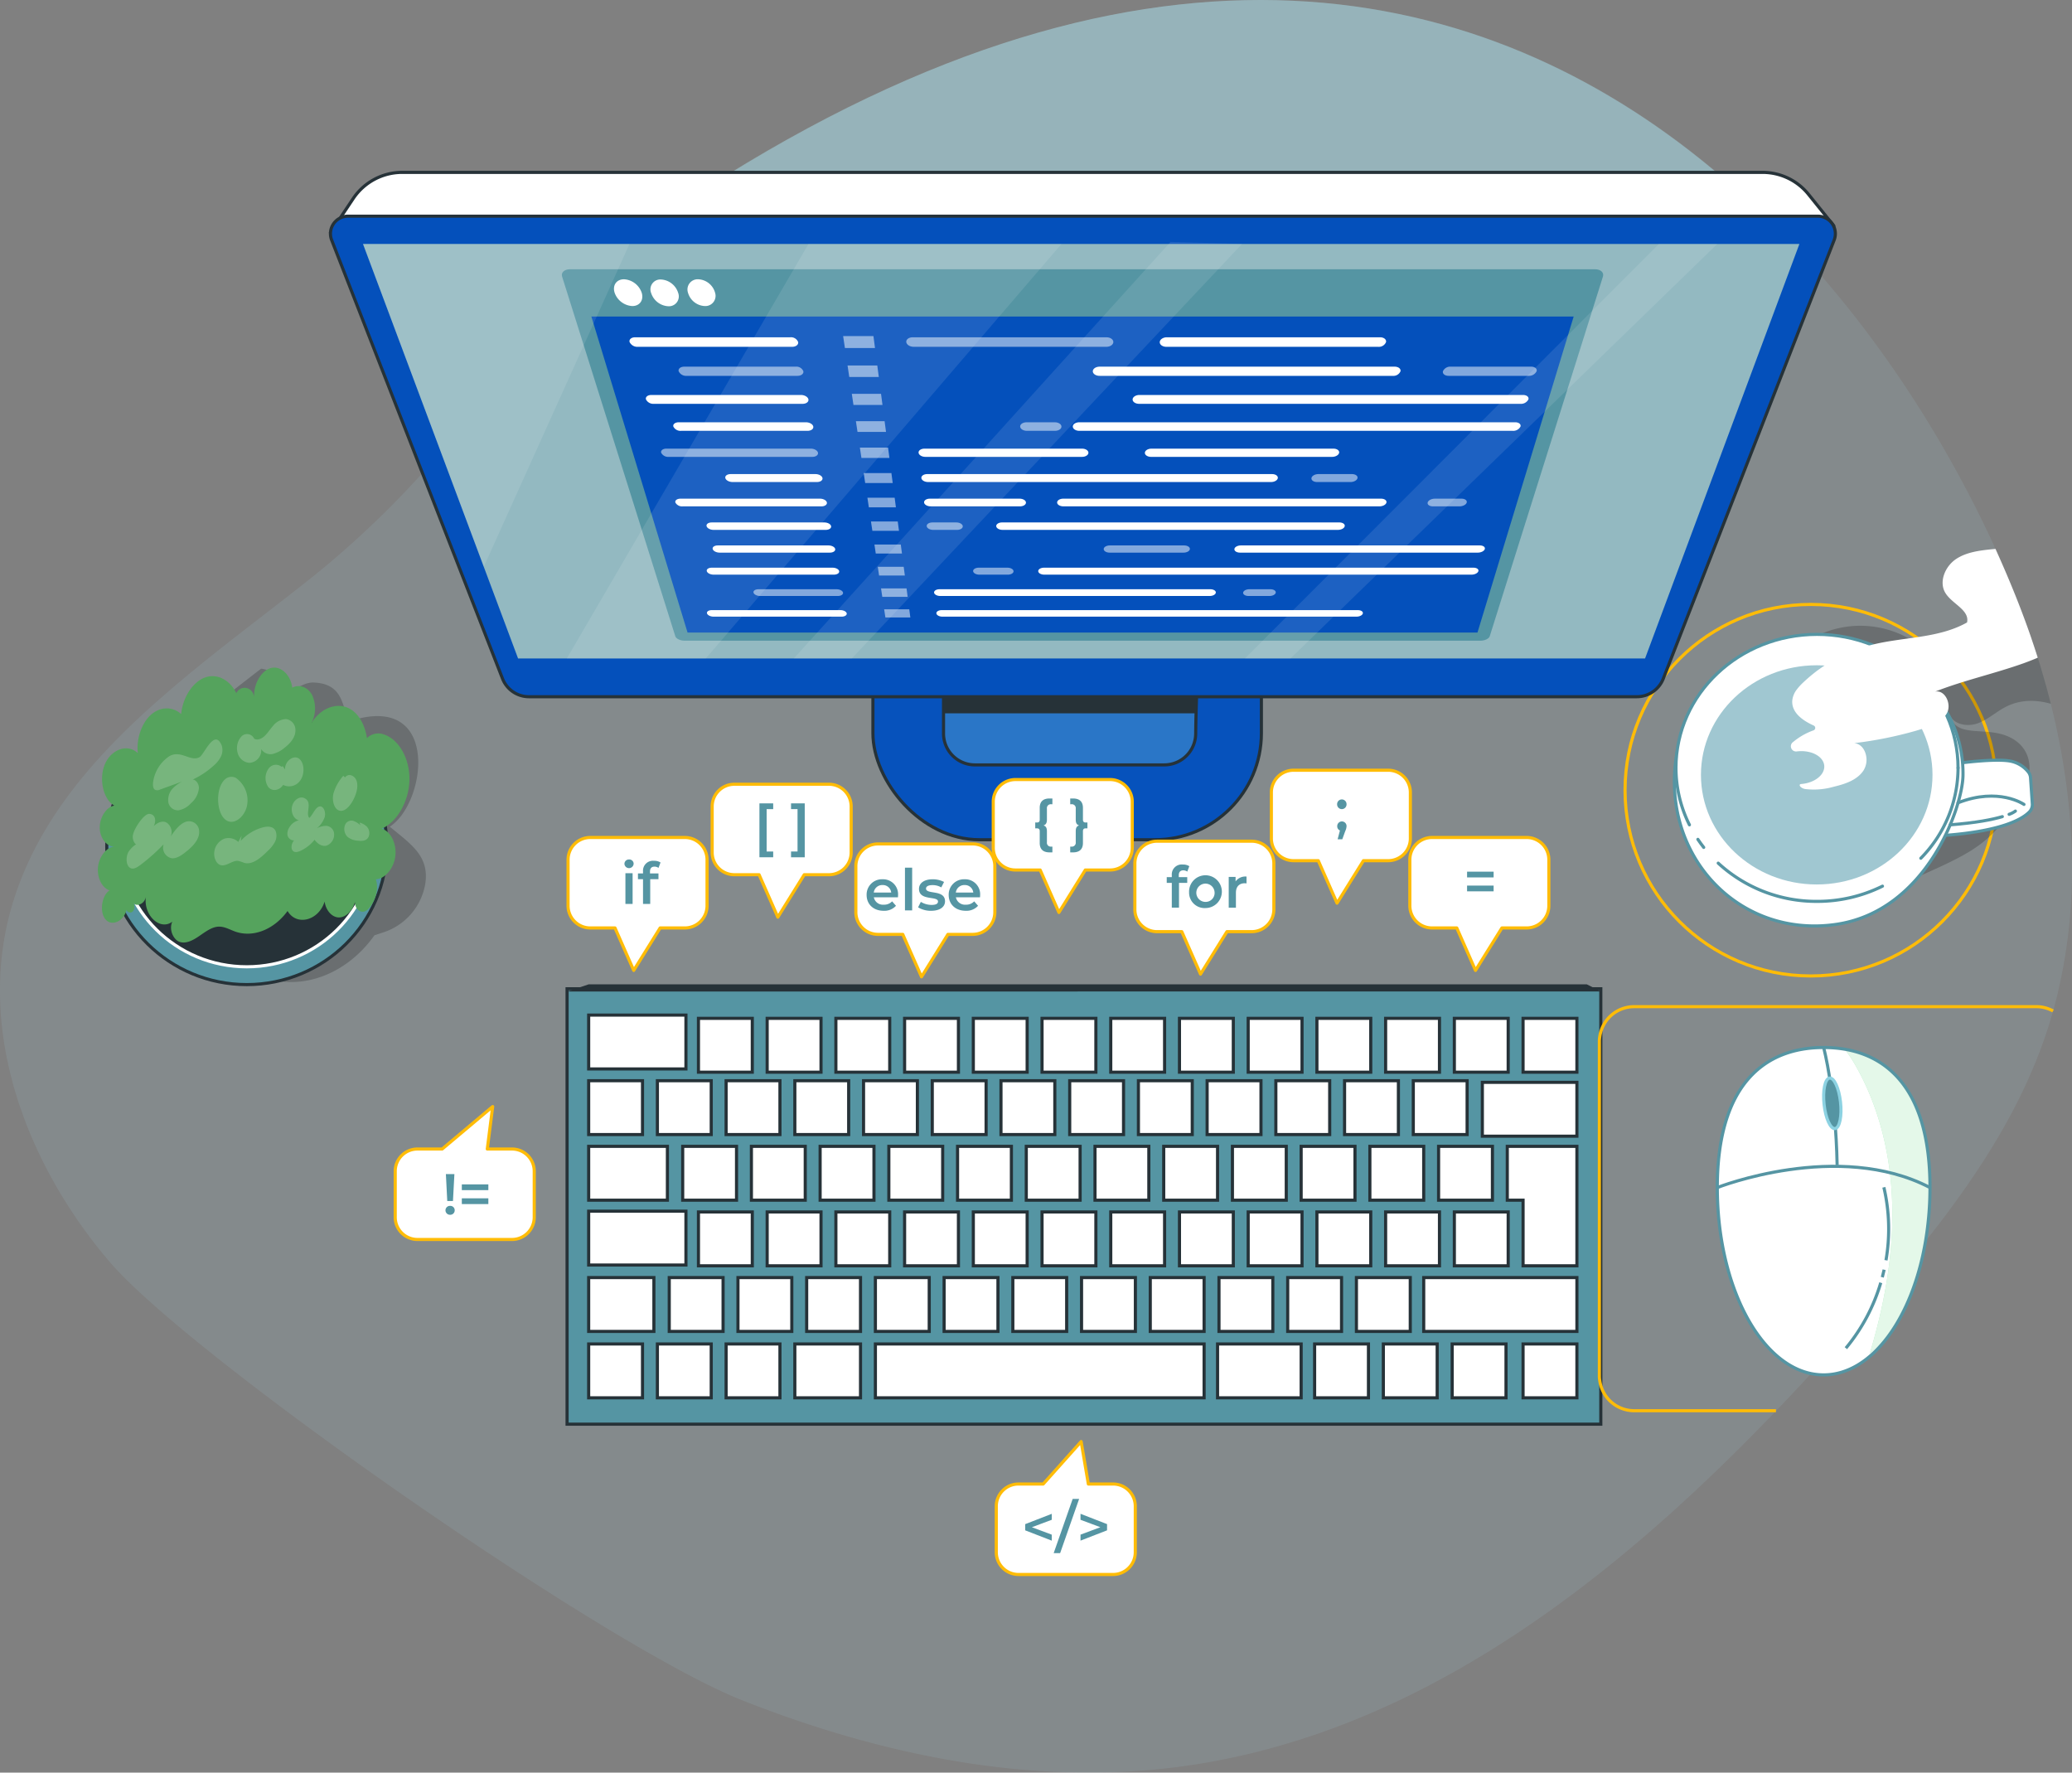 <svg xmlns="http://www.w3.org/2000/svg" xmlns:xlink="http://www.w3.org/1999/xlink" width="664" height="568" viewBox="0 0 664 568">
  <rect x="0" y="0" width="664" height="568" fill="#808080" stroke="none"/>
  <defs>
    <clipPath id="clip-path">
      <path id="Path_18017" data-name="Path 18017" d="M470.73,330.745a103.18,103.18,0,0,1-1.4,17.043c-4.165,24.85-17.227,42.983-32.687,42.983a20.386,20.386,0,0,1-4.1-.429c-16.874-3.582-29.967-28.891-29.967-59.6,0-33.148,15.259-44.873,34.07-44.873S470.73,297.6,470.73,330.745Z" transform="translate(-402.576 -285.872)" fill="#fff" stroke="#263238" stroke-miterlimit="10" stroke-width="1"/>
    </clipPath>
  </defs>
  <g id="Group_19277" data-name="Group 19277" transform="translate(-1149.007 -222.548)">
    <path id="Path_17896" data-name="Path 17896" d="M682.868,330.224a171.712,171.712,0,0,1-4.777,40.881c-1.076,4.392-2.367,8.77-3.845,13.077-.43,1.234-.861,2.469-1.32,3.689-.373,1-.76,2.01-1.148,3-.115.273-.215.545-.33.818-.416,1.034-.832,2.067-1.277,3.086-.072.158-.143.33-.215.5-.43,1-.875,2.01-1.32,3-.2.445-.4.876-.6,1.306-.4.89-.818,1.766-1.248,2.641-.445.933-.9,1.852-1.363,2.77-.172.33-.33.66-.5.976-.4.789-.818,1.579-1.219,2.368-.33.617-.66,1.22-.99,1.823q-2.281,4.22-4.777,8.325c-.674,1.12-1.363,2.239-2.066,3.345-.158.273-.33.545-.5.818q-1.205,1.895-2.453,3.789c-.674,1.019-1.348,2.038-2.051,3.057-.6.89-1.205,1.766-1.822,2.656-.129.187-.258.373-.4.56-.631.919-1.291,1.837-1.937,2.756-.8,1.134-1.621,2.239-2.439,3.359-.172.23-.33.459-.5.675-.933,1.278-1.894,2.541-2.841,3.79-.574.746-1.148,1.507-1.736,2.239-1.033,1.364-2.094,2.713-3.17,4.062-1.019,1.292-2.052,2.569-3.1,3.847-.115.144-.23.273-.344.416-1.033,1.278-2.066,2.541-3.127,3.8-.3.388-.631.775-.947,1.148-.961,1.163-1.937,2.325-2.912,3.474q-4.218,5-8.507,9.9-8.715,10.034-17.8,19.938c-5.035,5.455-10.143,10.88-15.35,16.206-24.991,25.68-52.047,49.637-81.47,68.728-3.658,2.368-7.345,4.679-11.075,6.876-1.363.8-2.726,1.608-4.089,2.4-.23.129-.473.273-.7.4-1.406.8-2.812,1.593-4.232,2.368-1.449.8-2.9,1.593-4.361,2.354l-1.98,1.034q-4.282,2.239-8.651,4.306c-1.564.746-3.127,1.464-4.705,2.167-1.449.66-2.912,1.306-4.376,1.938-.6.258-1.191.517-1.793.761-1.334.574-2.683,1.12-4.031,1.665q-3.895,1.572-7.862,3c-1,.373-2.023.732-3.041,1.091-.574.2-1.148.388-1.722.589-.947.316-1.894.632-2.84.933-.818.273-1.65.531-2.467.789-.029.014-.057.014-.086.029q-2.432.754-4.863,1.464c-2.568.746-5.136,1.435-7.718,2.1-1.707.431-3.414.833-5.136,1.22-1.621.373-3.242.718-4.878,1.062a3.7,3.7,0,0,1-.387.072c-1.693.344-3.4.675-5.107.976-.875.158-1.736.3-2.611.445s-1.75.287-2.64.416c-.789.129-1.592.244-2.381.345-.961.143-1.937.273-2.9.4a221.531,221.531,0,0,1-30.657,1.737c-.617,0-1.219-.014-1.836-.029a253.53,253.53,0,0,1-27.759-2.081c-.674-.086-1.349-.172-2.023-.273-1.162-.158-2.324-.316-3.486-.488l-2.711-.431c-3.83-.6-7.632-1.292-11.434-2.067-.846-.158-1.678-.33-2.511-.517-2.554-.531-5.121-1.105-7.661-1.708-1.707-.4-3.4-.818-5.093-1.249-.846-.215-1.693-.431-2.539-.66s-1.693-.445-2.539-.675c-3.371-.9-6.728-1.88-10.071-2.9q-5.832-1.765-11.591-3.746c-1.392-.474-2.8-.962-4.189-1.45-4.318-1.536-8.636-3.158-12.9-4.837-.76-.3-1.535-.617-2.338-.947-.617-.258-1.234-.531-1.879-.818-.416-.187-.832-.373-1.262-.574-2.783-1.263-5.81-2.742-9.067-4.407-.545-.287-1.1-.574-1.664-.861-1.994-1.048-4.074-2.153-6.212-3.33-4.49-2.469-9.3-5.2-14.346-8.167-57.4-33.79-145.266-97.206-165.9-121.249-1.047-1.22-2.066-2.455-3.084-3.7-.789-.976-1.578-1.967-2.338-2.971-.7-.9-1.392-1.809-2.066-2.742q-.9-1.206-1.765-2.455c-.545-.761-1.09-1.536-1.621-2.311a1.192,1.192,0,0,0-.115-.172c-.646-.962-1.291-1.923-1.922-2.9-.6-.933-1.205-1.866-1.779-2.813-.287-.445-.559-.9-.832-1.364q-.968-1.593-1.894-3.187c0-.014,0-.014-.014-.029-.66-1.177-1.32-2.354-1.965-3.546-1.119-2.081-2.195-4.177-3.2-6.3-.258-.545-.516-1.105-.775-1.651a131.337,131.337,0,0,1-5.365-13.335c-.559-1.579-1.062-3.172-1.549-4.766-.617-2.053-1.176-4.12-1.693-6.187-.1-.416-.2-.818-.287-1.234-.258-1.077-.5-2.167-.717-3.258-.33-1.522-.6-3.043-.861-4.579-.057-.373-.129-.746-.172-1.12-.129-.789-.244-1.579-.344-2.383-.129-.947-.244-1.909-.344-2.856-.043-.33-.072-.646-.1-.962-.086-.818-.143-1.636-.215-2.44a.884.884,0,0,0-.014-.2c-.072-.976-.129-1.938-.158-2.9a1.832,1.832,0,0,1-.014-.273q-.065-1.529-.086-3.057c-.007-.38,0-.759,0-1.138,0-.6,0-1.193,0-1.791.02-1.5.063-3,.151-4.491.057-.976.129-1.952.215-2.914.172-1.923.4-3.847.689-5.756.143-.976.3-1.952.488-2.914q.516-2.907,1.248-5.813A100.12,100.12,0,0,1,26.617,331.3a103.674,103.674,0,0,1,5.15-10.536c.143-.287.316-.589.488-.876,7.732-13.622,18.248-25.708,30.1-36.9,1.262-1.206,2.539-2.383,3.845-3.545,1.363-1.249,2.74-2.469,4.132-3.7.086-.072.172-.158.258-.23q3.335-2.928,6.757-5.785c3.515-2.943,7.087-5.828,10.688-8.7.115-.1.244-.187.359-.287,3.084-2.44,6.2-4.866,9.3-7.278,4.878-3.775,9.77-7.536,14.561-11.282q1.915-1.486,3.787-2.971c1.392-1.091,2.754-2.182,4.117-3.273a306.628,306.628,0,0,0,34.229-32.5q2.991-3.273,5.939-6.589c.932-1.062,1.865-2.11,2.783-3.172,13.1-14.928,25.277-30.029,38.834-44.283q4.842-5.1,9.927-10.034c2.869-2.742,5.781-5.44,8.808-8.081,3.457-3.043,7.015-6.014,10.745-8.885,5.093-3.962,10.458-7.766,16.2-11.4,1.406-.9,2.8-1.78,4.2-2.641,143.042-88.953,248.327-59.914,318.564,0q7.941,6.739,15.293,14.038c2.984,2.885,5.867,5.871,8.665,8.885.316.316.6.646.9.99q2.948,3.144,5.738,6.33c.559.632,1.1,1.263,1.65,1.895.818.947,1.635,1.895,2.439,2.856.99,1.163,1.965,2.34,2.941,3.517.617.746,1.219,1.493,1.822,2.239,3.916,4.823,7.646,9.718,11.2,14.641.717.976,1.42,1.967,2.123,2.957,4.906,6.89,9.468,13.852,13.7,20.77.6.99,1.2,1.981,1.793,2.957s1.191,1.981,1.765,2.971,1.148,1.967,1.707,2.943,1.133,1.967,1.678,2.943,1.09,1.967,1.635,2.943,1.09,1.952,1.592,2.914c.531.976,1.047,1.952,1.564,2.914s1.019,1.938,1.521,2.9.99,1.923,1.478,2.871.961,1.923,1.435,2.871q2.819,5.684,5.351,11.225c.832,1.866,1.664,3.718,2.453,5.541,3.572,8.211,6.628,16.062,9.124,23.369a.267.267,0,0,1,.029.1c.244.7.473,1.392.7,2.081.244.718.473,1.421.7,2.124.172.545.359,1.077.516,1.622.258.8.516,1.608.76,2.426q.409,1.313.775,2.627c.473,1.608.932,3.215,1.363,4.837.373,1.364.732,2.727,1.076,4.105.072.258.143.5.2.761.057.215.1.431.158.646.2.8.4,1.608.588,2.426.516,2.139.99,4.292,1.435,6.445.244,1.177.488,2.34.7,3.517.043.215.086.431.129.66q.323,1.658.6,3.316c.258,1.478.5,2.971.717,4.45.186,1.12.344,2.254.5,3.388.014.158.043.33.072.5.1.746.2,1.507.287,2.268.086.632.158,1.263.23,1.88.258,2.282.488,4.55.674,6.833l.129,1.55c.057.861.115,1.737.172,2.6.057.962.115,1.923.158,2.9.043.746.072,1.478.1,2.225.043,1.091.072,2.2.086,3.287C682.854,327.669,682.868,328.946,682.868,330.224Z" transform="translate(1130.139 170.542)" fill="#a0c7d1" opacity="0.154"/>
    <g id="Plants" transform="translate(1180.361 436.476)">
      <path id="Path_17898" data-name="Path 17898" d="M32.151,262.271c-.217-.141-.162-.238,0,0Z" transform="translate(-28.487 -183.507)" fill="#263238" opacity="0.2"/>
      <g id="Group_19194" data-name="Group 19194" transform="translate(0 0)">
        <path id="Path_17899" data-name="Path 17899" d="M133.212,258.709A19.842,19.842,0,0,1,119.6,274.377l-2.685.877c-9.659,13.676-26.594,19.513-41.028,11.034l-4.223-2.48L59.84,269.754l-.141.033c-3.747.78-7.98.206-10.753-2.436a3.683,3.683,0,1,1-5.966-3.519c-2.382,2.1-6.064,1.137-8.359-1.159a72.227,72.227,0,0,1,2.112-18.722,75.5,75.5,0,0,1,3.736-11.1,78.191,78.191,0,0,1,3.887-7.948c.108-.217.238-.444.368-.661a95.15,95.15,0,0,1,7.2-10.85l1.364-1.234c1.029-.942,2.068-1.862,3.119-2.794.065-.054.13-.119.195-.173q2.518-2.209,5.1-4.364c2.653-2.22,5.349-4.4,8.067-6.562.087-.076.184-.141.271-.217,2.328-1.841,4.678-3.671,7.017-5.49,1.18-.91,2.35-1.819,3.53-2.729a9.682,9.682,0,0,1,2.079.487c2.891,1.007,3.389,3.66,5.392,5.479,2.664,2.436,5.219-1.657,9.323-1.527,12.615.39,7.721,13.33,13.882,11.705,26.605-7.017,22.133,27.017,10.568,34.488C128.654,246.115,134.533,249.851,133.212,258.709Z" transform="translate(-28.272 -189.495)" opacity="0.2"/>
        <g id="Group_19180" data-name="Group 19180" transform="translate(2.861 12.931)">
          <path id="Path_18035" data-name="Path 18035" d="M44.871,0C69.653,0,89.742,19.841,89.742,44.316S69.653,88.631,44.871,88.631,0,68.791,0,44.316,20.09,0,44.871,0Z" fill="#5595a3" stroke="#263238" stroke-width="1"/>
          <ellipse id="Ellipse_228" data-name="Ellipse 228" cx="40.913" cy="40.407" rx="40.913" ry="40.407" transform="translate(3.958 2.115)" fill="#263238" stroke="#fff" stroke-miterlimit="10" stroke-width="1"/>
        </g>
        <g id="Group_19193" data-name="Group 19193">
          <g id="Group_19192" data-name="Group 19192">
            <g id="Group_19191" data-name="Group 19191">
              <g id="Group_19190" data-name="Group 19190">
                <g id="Group_19182" data-name="Group 19182">
                  <g id="Group_19181" data-name="Group 19181">
                    <path id="Path_17900" data-name="Path 17900" d="M32.524,260.9c-2.576,1.6-3.313,6.986-1.282,9.319s5.91.528,6.7-3.106a1.21,1.21,0,0,0,2.188.3,2.5,2.5,0,0,0,.149-2.278c-.194-.164-.123-.282,0,0,1.318,1.047,3.591-.094,3.907-2.333-.965,5.952,4.447,11.15,8.435,8.122-1.177,2.529.365,5.858,2.428,6.5s4.269-.575,6.24-1.925,3.986-2.889,6.141-2.983c1.88-.091,3.621.969,5.409,1.6,5.7,1.983,12.362-.644,16.719-6.616,2.879,4.927,9.973,3.113,11.874-3.022.4,2.873,2.366,5.059,4.558,5.088s4.4-2.1,5.155-4.955v.037c.049,2.719,2.473,4.05,4.206,2.3,2.214-2.23,3.587-6.326,2.5-9.607,2.952-.118,5.807-3.541,6.253-7.505s-1.546-7.941-4.393-8.72c4.885-2.03,8.714-8.684,8.9-15.478s-3.309-13.088-8.108-14.675a5.11,5.11,0,0,0-5.508,1.152c-.568-3.865-2.324-7.318-4.907-9.054-4.118-2.782-9.846-.876-12.911,4.3a10.184,10.184,0,0,0,.235-9.079c-1.36-2.525-4.065-3.538-6.358-2.344-.495-4.145-3.7-7.1-6.827-6.289s-5.651,5.236-5.384,9.433c-.292-3.381-4.279-4.214-5.717-1.381.123.256-.061.1,0,0-1.988-4.179-6.04-6.326-9.8-5.1-4,1.31-7.352,6.33-7.866,11.8-2.757-2.515-6.781-2.406-9.74.27s-4.665,7.734-4.148,12.266c-3.11-3.07-8.342-1.395-10.474,3.349s-.662,11.463,2.94,13.449c-2.485.378-4.669,3.672-4.671,7.007s2.2,6.2,4.686,6.107c-2.511.217-4.876,3.182-5.243,6.553S30.119,260.159,32.524,260.9Z" transform="translate(-28.757 -189.521)" fill="#55a35d"/>
                  </g>
                </g>
                <g id="Group_19189" data-name="Group 19189" transform="translate(9.222 16.483)" opacity="0.2">
                  <g id="Group_19183" data-name="Group 19183" transform="translate(28.057 34.481)">
                    <path id="Path_17901" data-name="Path 17901" d="M70.924,241.475a4.663,4.663,0,0,0-4.383-1.08,5.194,5.194,0,0,0-3.282,4.024c-.349,1.958.557,4.121,2.057,4.494,1.826.453,3.7-1.59,5.564-1.367a13.329,13.329,0,0,1,1.92.627c2.67.751,5.375-1.65,7.644-3.907a10.506,10.506,0,0,0,2.158-2.7,4.391,4.391,0,0,0,.29-3.561c-.659-1.459-2.282-1.58-3.639-1.3a14.545,14.545,0,0,0-7.543,4.438q.12-.82.239-1.642Z" transform="translate(-63.184 -236.586)" fill="#fff"/>
                  </g>
                  <g id="Group_19184" data-name="Group 19184" transform="translate(69.744 32.542)">
                    <path id="Path_17902" data-name="Path 17902" d="M106.846,236.289a6.025,6.025,0,0,0-2.319-1.432,2.235,2.235,0,0,0-2.448,1.02,3.566,3.566,0,0,0,.6,4.071,5.677,5.677,0,0,0,3.4,1.269c1.234.168,2.795.13,3.433-1.3a3.12,3.12,0,0,0-.521-3.12,5.254,5.254,0,0,0-2.407-1.383Z" transform="translate(-101.682 -234.796)" fill="#fff"/>
                  </g>
                  <g id="Group_19188" data-name="Group 19188">
                    <path id="Path_17903" data-name="Path 17903" d="M50.308,216.153a11.833,11.833,0,0,0-5.128,7.921c-.194,1.024-.193,2.3.493,2.793a1.811,1.811,0,0,0,1.684-.049l7.191-2.6a10.83,10.83,0,0,0-3.261,2.378,5.416,5.416,0,0,0-1.3,4.24,3.119,3.119,0,0,0,3.26,2.639,7.024,7.024,0,0,0,3.977-2.244,7.306,7.306,0,0,0,2.571-4.823c.06-1.955-1.836-3.648-3.036-2.324a26.678,26.678,0,0,0,7.757-4.927,9.269,9.269,0,0,0,2.269-2.784,4.762,4.762,0,0,0,.295-3.733c-2.341-5.512-5.581,2.982-7.1,3.814C57.1,218.029,53.962,214,50.308,216.153Z" transform="translate(-36.627 -204.242)" fill="#fff"/>
                    <path id="Path_17904" data-name="Path 17904" d="M39.4,239.177a3.445,3.445,0,0,0,.57,3.123,1.414,1.414,0,0,0,2.295-.738,8.729,8.729,0,0,0-4.352,3.344c-1.027,1.774-.835,4.756.742,5.321.984.352,2.055-.334,2.982-1.028a61.783,61.783,0,0,0,7.5-6.659,3.429,3.429,0,0,0,2.691,4.483c1.776.084,3.46-1.242,5.007-2.518,1.9-1.564,4.083-3.909,3.64-6.6a3.24,3.24,0,0,0-4.579-2.437c-1.838.807-3.246,2.769-4.559,4.648,1.037-1.924-.337-4.6-2.087-4.8-1.7-.191-3.427,1.239-4.52,2.906,2.012-1.513,2.524-5.167-.13-5.424C42.87,232.632,39.85,237.31,39.4,239.177Z" transform="translate(-37.273 -202.419)" fill="#fff"/>
                    <path id="Path_17905" data-name="Path 17905" d="M90.173,228.1c-1.488-.624-3.393.737-3.833,2.741s.683,4.191,2.262,4.4a4.759,4.759,0,0,0-3.067,2.2,3.748,3.748,0,0,0-.679,2.314,2.112,2.112,0,0,0,2.1,1.946,5.751,5.751,0,0,0,2.8-1.165A4.736,4.736,0,0,0,87,241.713c-.775.8-1.135,2.416-.467,3.24.559.69,1.5.511,2.284.186a12.337,12.337,0,0,0,4.745-3.649c.967,1.341,2.418,2.261,3.884,1.867a3.761,3.761,0,0,0,2.318-4.22,2.718,2.718,0,0,0-2.383-2.1,6.229,6.229,0,0,0-3.116.809,7.981,7.981,0,0,0,2.559-3.657c.4-1.557-.371-3.568-1.633-3.368-1.416.227-2.184,2.727-3.316,3.677C90.526,232.936,93.168,229.351,90.173,228.1Z" transform="translate(-33.333 -202.821)" fill="#fff"/>
                    <g id="Group_19185" data-name="Group 19185" transform="translate(29.322 18.506)">
                      <path id="Path_17906" data-name="Path 17906" d="M66.531,222.665c-1.634,1.488-2.24,4.26-2.174,6.727.074,2.722.994,5.58,2.939,6.555,2.558,1.283,5.838-1.657,6.377-5.232a8.756,8.756,0,0,0-3.692-8.574A3.1,3.1,0,0,0,66.531,222.665Z" transform="translate(-64.352 -221.834)" fill="#fff"/>
                    </g>
                    <g id="Group_19186" data-name="Group 19186" transform="translate(44.514 12.281)">
                      <path id="Path_17907" data-name="Path 17907" d="M83.47,219.09l.652.692a2.848,2.848,0,0,0-4.7-.186,5.162,5.162,0,0,0-.126,6.028c1.265,1.46,3.584,1.1,4.722-.723a4.325,4.325,0,0,0,5.663-1.69c1.349-2.1,1.116-5.6-.649-6.787s-4.522.924-4.38,3.524q-.378-.526-.756-1.055Z" transform="translate(-78.382 -216.084)" fill="#fff"/>
                    </g>
                    <g id="Group_19187" data-name="Group 19187" transform="translate(66.112 17.94)">
                      <path id="Path_17908" data-name="Path 17908" d="M101.663,221.537a14.908,14.908,0,0,0-3.176,5.711c-.508,2.236.213,5,1.94,5.454s3.386-1.462,4.406-3.414c.919-1.763,1.637-3.934,1.161-5.846s-2.651-2.929-3.776-1.364Z" transform="translate(-98.328 -221.311)" fill="#fff"/>
                    </g>
                    <path id="Path_17909" data-name="Path 17909" d="M75.552,211.339a2.5,2.5,0,0,0-4.037-1.177,5.54,5.54,0,0,0-1.357,5.447,4.265,4.265,0,0,0,3.625,3.155,4,4,0,0,0,3.909-4.427,3.481,3.481,0,0,0,3.717,1.578,9.6,9.6,0,0,0,3.925-2.106c1.666-1.306,3.453-3.279,3.324-5.676a3.457,3.457,0,0,0-3.033-3.384,5.563,5.563,0,0,0-4.171,2.218c-.921,1.038-1.694,2.3-2.685,3.218s-2.329,1.464-3.362.81Z" transform="translate(-34.567 -204.743)" fill="#fff"/>
                  </g>
                </g>
              </g>
            </g>
          </g>
        </g>
      </g>
    </g>
    <g id="Keyboard" transform="translate(1330.734 537.955)">
      <g id="Group_19203" data-name="Group 19203" transform="translate(0 0)">
        <g id="Group_19202" data-name="Group 19202" transform="translate(0 1.415)">
          <path id="Path_18034" data-name="Path 18034" d="M0,0H331.276V139.519H0Z" fill="#5595a3" stroke="#263238" stroke-linecap="round" stroke-width="1"/>
          <g id="Group_19201" data-name="Group 19201" transform="translate(6.921 8.442)">
            <rect id="Rectangle_4682" data-name="Rectangle 4682" width="31.169" height="17.254" fill="#fff" stroke="#263238" stroke-miterlimit="10" stroke-width="1"/>
            <rect id="Rectangle_4683" data-name="Rectangle 4683" width="49.094" height="17.254" transform="translate(267.598 84.107)" fill="#fff" stroke="#263238" stroke-miterlimit="10" stroke-width="1"/>
            <rect id="Rectangle_4684" data-name="Rectangle 4684" width="30.303" height="17.254" transform="translate(286.388 21.547)" fill="#fff" stroke="#263238" stroke-miterlimit="10" stroke-width="1"/>
            <rect id="Rectangle_4685" data-name="Rectangle 4685" width="31.169" height="17.254" transform="translate(0 62.833)" fill="#fff" stroke="#263238" stroke-miterlimit="10" stroke-width="1"/>
            <rect id="Rectangle_4686" data-name="Rectangle 4686" width="25.232" height="17.254" transform="translate(0 42.054)" fill="#fff" stroke="#263238" stroke-miterlimit="10" stroke-width="1"/>
            <g id="Group_19195" data-name="Group 19195" transform="translate(0 21.027)">
              <rect id="Rectangle_4687" data-name="Rectangle 4687" width="17.254" height="17.254" fill="#fff" stroke="#263238" stroke-miterlimit="10" stroke-width="1"/>
              <rect id="Rectangle_4688" data-name="Rectangle 4688" width="17.254" height="17.254" transform="translate(22.022)" fill="#fff" stroke="#263238" stroke-miterlimit="10" stroke-width="1"/>
              <rect id="Rectangle_4689" data-name="Rectangle 4689" width="17.254" height="17.254" transform="translate(44.043)" fill="#fff" stroke="#263238" stroke-miterlimit="10" stroke-width="1"/>
              <rect id="Rectangle_4690" data-name="Rectangle 4690" width="17.254" height="17.254" transform="translate(66.065)" fill="#fff" stroke="#263238" stroke-miterlimit="10" stroke-width="1"/>
              <rect id="Rectangle_4691" data-name="Rectangle 4691" width="17.254" height="17.254" transform="translate(88.086)" fill="#fff" stroke="#263238" stroke-miterlimit="10" stroke-width="1"/>
              <rect id="Rectangle_4692" data-name="Rectangle 4692" width="17.254" height="17.254" transform="translate(110.108)" fill="#fff" stroke="#263238" stroke-miterlimit="10" stroke-width="1"/>
              <rect id="Rectangle_4693" data-name="Rectangle 4693" width="17.254" height="17.254" transform="translate(132.129)" fill="#fff" stroke="#263238" stroke-miterlimit="10" stroke-width="1"/>
              <rect id="Rectangle_4694" data-name="Rectangle 4694" width="17.254" height="17.254" transform="translate(154.151)" fill="#fff" stroke="#263238" stroke-miterlimit="10" stroke-width="1"/>
              <rect id="Rectangle_4695" data-name="Rectangle 4695" width="17.254" height="17.254" transform="translate(176.172)" fill="#fff" stroke="#263238" stroke-miterlimit="10" stroke-width="1"/>
              <rect id="Rectangle_4696" data-name="Rectangle 4696" width="17.254" height="17.254" transform="translate(198.194)" fill="#fff" stroke="#263238" stroke-miterlimit="10" stroke-width="1"/>
              <rect id="Rectangle_4697" data-name="Rectangle 4697" width="17.254" height="17.254" transform="translate(220.216)" fill="#fff" stroke="#263238" stroke-miterlimit="10" stroke-width="1"/>
              <rect id="Rectangle_4698" data-name="Rectangle 4698" width="17.254" height="17.254" transform="translate(242.237)" fill="#fff" stroke="#263238" stroke-miterlimit="10" stroke-width="1"/>
              <rect id="Rectangle_4699" data-name="Rectangle 4699" width="17.254" height="17.254" transform="translate(264.259)" fill="#fff" stroke="#263238" stroke-miterlimit="10" stroke-width="1"/>
            </g>
            <g id="Group_19196" data-name="Group 19196" transform="translate(0 105.382)">
              <rect id="Rectangle_4700" data-name="Rectangle 4700" width="17.254" height="17.254" fill="#fff" stroke="#263238" stroke-miterlimit="10" stroke-width="1"/>
              <rect id="Rectangle_4701" data-name="Rectangle 4701" width="17.254" height="17.254" transform="translate(22.022)" fill="#fff" stroke="#263238" stroke-miterlimit="10" stroke-width="1"/>
              <rect id="Rectangle_4702" data-name="Rectangle 4702" width="17.254" height="17.254" transform="translate(44.043)" fill="#fff" stroke="#263238" stroke-miterlimit="10" stroke-width="1"/>
              <rect id="Rectangle_4703" data-name="Rectangle 4703" width="21.052" height="17.254" transform="translate(66.065)" fill="#fff" stroke="#263238" stroke-miterlimit="10" stroke-width="1"/>
              <rect id="Rectangle_4704" data-name="Rectangle 4704" width="105.34" height="17.254" transform="translate(91.884)" fill="#fff" stroke="#263238" stroke-miterlimit="10" stroke-width="1"/>
              <rect id="Rectangle_4705" data-name="Rectangle 4705" width="17.254" height="17.254" transform="translate(232.64)" fill="#fff" stroke="#263238" stroke-miterlimit="10" stroke-width="1"/>
              <rect id="Rectangle_4706" data-name="Rectangle 4706" width="17.254" height="17.254" transform="translate(254.662)" fill="#fff" stroke="#263238" stroke-miterlimit="10" stroke-width="1"/>
              <rect id="Rectangle_4707" data-name="Rectangle 4707" width="17.254" height="17.254" transform="translate(276.72)" fill="#fff" stroke="#263238" stroke-miterlimit="10" stroke-width="1"/>
              <rect id="Rectangle_4708" data-name="Rectangle 4708" width="26.789" height="17.254" transform="translate(201.533)" fill="#fff" stroke="#263238" stroke-miterlimit="10" stroke-width="1"/>
              <rect id="Rectangle_4709" data-name="Rectangle 4709" width="17.254" height="17.254" transform="translate(299.437)" fill="#fff" stroke="#263238" stroke-miterlimit="10" stroke-width="1"/>
            </g>
            <g id="Group_19197" data-name="Group 19197" transform="translate(30.128 42.054)">
              <rect id="Rectangle_4710" data-name="Rectangle 4710" width="17.254" height="17.254" fill="#fff" stroke="#263238" stroke-miterlimit="10" stroke-width="1"/>
              <rect id="Rectangle_4711" data-name="Rectangle 4711" width="17.254" height="17.254" transform="translate(22.022)" fill="#fff" stroke="#263238" stroke-miterlimit="10" stroke-width="1"/>
              <rect id="Rectangle_4712" data-name="Rectangle 4712" width="17.254" height="17.254" transform="translate(44.043)" fill="#fff" stroke="#263238" stroke-miterlimit="10" stroke-width="1"/>
              <rect id="Rectangle_4713" data-name="Rectangle 4713" width="17.254" height="17.254" transform="translate(66.065)" fill="#fff" stroke="#263238" stroke-miterlimit="10" stroke-width="1"/>
              <rect id="Rectangle_4714" data-name="Rectangle 4714" width="17.254" height="17.254" transform="translate(88.086)" fill="#fff" stroke="#263238" stroke-miterlimit="10" stroke-width="1"/>
              <rect id="Rectangle_4715" data-name="Rectangle 4715" width="17.254" height="17.254" transform="translate(110.108)" fill="#fff" stroke="#263238" stroke-miterlimit="10" stroke-width="1"/>
              <rect id="Rectangle_4716" data-name="Rectangle 4716" width="17.254" height="17.254" transform="translate(132.129)" fill="#fff" stroke="#263238" stroke-miterlimit="10" stroke-width="1"/>
              <rect id="Rectangle_4717" data-name="Rectangle 4717" width="17.254" height="17.254" transform="translate(154.151)" fill="#fff" stroke="#263238" stroke-miterlimit="10" stroke-width="1"/>
              <rect id="Rectangle_4718" data-name="Rectangle 4718" width="17.254" height="17.254" transform="translate(176.172)" fill="#fff" stroke="#263238" stroke-miterlimit="10" stroke-width="1"/>
              <rect id="Rectangle_4719" data-name="Rectangle 4719" width="17.254" height="17.254" transform="translate(198.194)" fill="#fff" stroke="#263238" stroke-miterlimit="10" stroke-width="1"/>
              <rect id="Rectangle_4720" data-name="Rectangle 4720" width="17.254" height="17.254" transform="translate(220.216)" fill="#fff" stroke="#263238" stroke-miterlimit="10" stroke-width="1"/>
              <rect id="Rectangle_4721" data-name="Rectangle 4721" width="17.254" height="17.254" transform="translate(242.237)" fill="#fff" stroke="#263238" stroke-miterlimit="10" stroke-width="1"/>
              <path id="Path_17910" data-name="Path 17910" d="M377.79,307.924V346.2H360.54V325.174h-5.059v-17.25Z" transform="translate(-91.227 -307.921)" fill="#fff" stroke="#263238" stroke-miterlimit="10" stroke-width="1"/>
            </g>
            <g id="Group_19198" data-name="Group 19198" transform="translate(35.179 63.081)">
              <rect id="Rectangle_4722" data-name="Rectangle 4722" width="17.254" height="17.254" fill="#fff" stroke="#263238" stroke-miterlimit="10" stroke-width="1"/>
              <rect id="Rectangle_4723" data-name="Rectangle 4723" width="17.254" height="17.254" transform="translate(22.022)" fill="#fff" stroke="#263238" stroke-miterlimit="10" stroke-width="1"/>
              <rect id="Rectangle_4724" data-name="Rectangle 4724" width="17.254" height="17.254" transform="translate(44.043)" fill="#fff" stroke="#263238" stroke-miterlimit="10" stroke-width="1"/>
              <rect id="Rectangle_4725" data-name="Rectangle 4725" width="17.254" height="17.254" transform="translate(66.064)" fill="#fff" stroke="#263238" stroke-miterlimit="10" stroke-width="1"/>
              <rect id="Rectangle_4726" data-name="Rectangle 4726" width="17.254" height="17.254" transform="translate(88.086)" fill="#fff" stroke="#263238" stroke-miterlimit="10" stroke-width="1"/>
              <rect id="Rectangle_4727" data-name="Rectangle 4727" width="17.254" height="17.254" transform="translate(110.108)" fill="#fff" stroke="#263238" stroke-miterlimit="10" stroke-width="1"/>
              <rect id="Rectangle_4728" data-name="Rectangle 4728" width="17.254" height="17.254" transform="translate(132.129)" fill="#fff" stroke="#263238" stroke-miterlimit="10" stroke-width="1"/>
              <rect id="Rectangle_4729" data-name="Rectangle 4729" width="17.254" height="17.254" transform="translate(154.151)" fill="#fff" stroke="#263238" stroke-miterlimit="10" stroke-width="1"/>
              <rect id="Rectangle_4730" data-name="Rectangle 4730" width="17.254" height="17.254" transform="translate(176.172)" fill="#fff" stroke="#263238" stroke-miterlimit="10" stroke-width="1"/>
              <rect id="Rectangle_4731" data-name="Rectangle 4731" width="17.254" height="17.254" transform="translate(198.194)" fill="#fff" stroke="#263238" stroke-miterlimit="10" stroke-width="1"/>
              <rect id="Rectangle_4732" data-name="Rectangle 4732" width="17.254" height="17.254" transform="translate(220.215)" fill="#fff" stroke="#263238" stroke-miterlimit="10" stroke-width="1"/>
              <rect id="Rectangle_4733" data-name="Rectangle 4733" width="17.254" height="17.254" transform="translate(242.237)" fill="#fff" stroke="#263238" stroke-miterlimit="10" stroke-width="1"/>
            </g>
            <g id="Group_19199" data-name="Group 19199" transform="translate(25.819 84.107)">
              <rect id="Rectangle_4734" data-name="Rectangle 4734" width="17.254" height="17.254" fill="#fff" stroke="#263238" stroke-miterlimit="10" stroke-width="1"/>
              <rect id="Rectangle_4735" data-name="Rectangle 4735" width="17.254" height="17.254" transform="translate(22.022)" fill="#fff" stroke="#263238" stroke-miterlimit="10" stroke-width="1"/>
              <rect id="Rectangle_4736" data-name="Rectangle 4736" width="17.254" height="17.254" transform="translate(44.043)" fill="#fff" stroke="#263238" stroke-miterlimit="10" stroke-width="1"/>
              <rect id="Rectangle_4737" data-name="Rectangle 4737" width="17.254" height="17.254" transform="translate(66.065)" fill="#fff" stroke="#263238" stroke-miterlimit="10" stroke-width="1"/>
              <rect id="Rectangle_4738" data-name="Rectangle 4738" width="17.254" height="17.254" transform="translate(88.086)" fill="#fff" stroke="#263238" stroke-miterlimit="10" stroke-width="1"/>
              <rect id="Rectangle_4739" data-name="Rectangle 4739" width="17.254" height="17.254" transform="translate(110.108)" fill="#fff" stroke="#263238" stroke-miterlimit="10" stroke-width="1"/>
              <rect id="Rectangle_4740" data-name="Rectangle 4740" width="17.254" height="17.254" transform="translate(132.129)" fill="#fff" stroke="#263238" stroke-miterlimit="10" stroke-width="1"/>
              <rect id="Rectangle_4741" data-name="Rectangle 4741" width="17.254" height="17.254" transform="translate(154.151)" fill="#fff" stroke="#263238" stroke-miterlimit="10" stroke-width="1"/>
              <rect id="Rectangle_4742" data-name="Rectangle 4742" width="17.254" height="17.254" transform="translate(176.173)" fill="#fff" stroke="#263238" stroke-miterlimit="10" stroke-width="1"/>
              <rect id="Rectangle_4743" data-name="Rectangle 4743" width="17.254" height="17.254" transform="translate(198.194)" fill="#fff" stroke="#263238" stroke-miterlimit="10" stroke-width="1"/>
              <rect id="Rectangle_4744" data-name="Rectangle 4744" width="17.254" height="17.254" transform="translate(220.216)" fill="#fff" stroke="#263238" stroke-miterlimit="10" stroke-width="1"/>
            </g>
            <g id="Group_19200" data-name="Group 19200" transform="translate(35.179 1.041)">
              <rect id="Rectangle_4745" data-name="Rectangle 4745" width="17.254" height="17.254" fill="#fff" stroke="#263238" stroke-miterlimit="10" stroke-width="1"/>
              <rect id="Rectangle_4746" data-name="Rectangle 4746" width="17.254" height="17.254" transform="translate(22.022)" fill="#fff" stroke="#263238" stroke-miterlimit="10" stroke-width="1"/>
              <rect id="Rectangle_4747" data-name="Rectangle 4747" width="17.254" height="17.254" transform="translate(44.043)" fill="#fff" stroke="#263238" stroke-miterlimit="10" stroke-width="1"/>
              <rect id="Rectangle_4748" data-name="Rectangle 4748" width="17.254" height="17.254" transform="translate(66.064)" fill="#fff" stroke="#263238" stroke-miterlimit="10" stroke-width="1"/>
              <rect id="Rectangle_4749" data-name="Rectangle 4749" width="17.254" height="17.254" transform="translate(88.086)" fill="#fff" stroke="#263238" stroke-miterlimit="10" stroke-width="1"/>
              <rect id="Rectangle_4750" data-name="Rectangle 4750" width="17.254" height="17.254" transform="translate(110.108)" fill="#fff" stroke="#263238" stroke-miterlimit="10" stroke-width="1"/>
              <rect id="Rectangle_4751" data-name="Rectangle 4751" width="17.254" height="17.254" transform="translate(132.129)" fill="#fff" stroke="#263238" stroke-miterlimit="10" stroke-width="1"/>
              <rect id="Rectangle_4752" data-name="Rectangle 4752" width="17.254" height="17.254" transform="translate(154.151)" fill="#fff" stroke="#263238" stroke-miterlimit="10" stroke-width="1"/>
              <rect id="Rectangle_4753" data-name="Rectangle 4753" width="17.254" height="17.254" transform="translate(176.172)" fill="#fff" stroke="#263238" stroke-miterlimit="10" stroke-width="1"/>
              <rect id="Rectangle_4754" data-name="Rectangle 4754" width="17.254" height="17.254" transform="translate(198.194)" fill="#fff" stroke="#263238" stroke-miterlimit="10" stroke-width="1"/>
              <rect id="Rectangle_4755" data-name="Rectangle 4755" width="17.254" height="17.254" transform="translate(220.215)" fill="#fff" stroke="#263238" stroke-miterlimit="10" stroke-width="1"/>
              <rect id="Rectangle_4756" data-name="Rectangle 4756" width="17.254" height="17.254" transform="translate(242.237)" fill="#fff" stroke="#263238" stroke-miterlimit="10" stroke-width="1"/>
              <rect id="Rectangle_4757" data-name="Rectangle 4757" width="17.254" height="17.254" transform="translate(264.258)" fill="#fff" stroke="#263238" stroke-miterlimit="10" stroke-width="1"/>
            </g>
            <rect id="Rectangle_4758" data-name="Rectangle 4758" width="20.903" height="17.254" transform="translate(0 84.107)" fill="#fff" stroke="#263238" stroke-miterlimit="10" stroke-width="1"/>
          </g>
        </g>
        <path id="Path_17911" data-name="Path 17911" d="M145.683,274.085l6.921-2.308H472.46l4.558,2.279Z" transform="translate(-145.683 -271.776)" fill="#263238"/>
      </g>
    </g>
    <g id="Coffee" transform="translate(1669.776 398.435)">
      <g id="Group_19211" data-name="Group 19211" transform="translate(0 0)">
        <ellipse id="Ellipse_229" data-name="Ellipse 229" cx="59.524" cy="59.524" rx="59.524" ry="59.524" transform="translate(0 17.789)" fill="none" stroke="#ffbc07" stroke-linecap="round" stroke-linejoin="round" stroke-width="1"/>
        <g id="Group_19210" data-name="Group 19210" transform="translate(15.814)">
          <g id="Group_19207" data-name="Group 19207" transform="translate(0 24.675)">
            <g id="Group_19204" data-name="Group 19204" transform="translate(17.067)">
              <path id="Path_17912" data-name="Path 17912" d="M498.918,245.936c-12.691,20.817-17.205,18.005-60.5,38.745-21.976,10.527-43.215-23.319-28.848-58.057.7-1.7,6.911-10.269,6.911-10.269a31.712,31.712,0,0,1,55.407-13.1,34.242,34.242,0,0,1,30.418-7.267c.5,1.465.977,2.9,1.436,4.308.172.546.359,1.077.517,1.623.546,1.68,1.063,3.361,1.537,5.055q1.422,4.825,2.643,9.708c-4.782-1.336-9.594-1.364-14.132.847-3.174,1.551-5.831,4.107-9.134,5.371s-7.87.546-9.134-2.757c1.594,6.635,8.555,4.652,15.245,5.964C501.638,228.145,504.261,237.175,498.918,245.936Z" transform="translate(-404.884 -191.741)" opacity="0.2"/>
            </g>
            <g id="Group_19206" data-name="Group 19206" transform="translate(0 2.709)">
              <path id="Path_17913" data-name="Path 17913" d="M461.362,222.61s10.656-1.445,15.719-.688a9.7,9.7,0,0,1,6.128,3.517,3.379,3.379,0,0,1,.735,1.9l.572,8.327a3.379,3.379,0,0,1-.918,2.581c-2.077,2.164-8.356,6.114-26.932,7.534C430.541,247.778,461.362,222.61,461.362,222.61Z" transform="translate(-369.815 -181.383)" fill="#fff" stroke="#5595a3" stroke-linecap="round" stroke-linejoin="round" stroke-width="1"/>
              <g id="Group_19205" data-name="Group 19205">
                <path id="Path_17914" data-name="Path 17914" d="M476.764,211.555a39.756,39.756,0,0,1,8.722,25.32c0,9.924-11.492,43.819-40.921,47.945-31.149,4.367-56.19-22.292-50.842-54.372C397.423,208.259,451.758,180.476,476.764,211.555Z" transform="translate(-393 -191.857)" fill="#fff" stroke="#5595a3" stroke-linecap="round" stroke-linejoin="round" stroke-width="1"/>
                <ellipse id="Ellipse_230" data-name="Ellipse 230" cx="45.196" cy="42.778" rx="45.196" ry="42.778" transform="translate(0.508 0)" fill="#fff"/>
                <ellipse id="Ellipse_231" data-name="Ellipse 231" cx="37.103" cy="35.119" rx="37.103" ry="35.119" transform="translate(8.507 9.9)" fill="#a0c7d1"/>
                <path id="Path_17915" data-name="Path 17915" d="M483.746,236.407c0-23.626-20.235-42.779-45.2-42.779s-45.2,19.153-45.2,42.779" transform="translate(-392.846 -193.628)" fill="none" stroke="#5595a3" stroke-linecap="round" stroke-linejoin="round" stroke-width="1"/>
                <path id="Path_17916" data-name="Path 17916" d="M447.99,252.368a41.4,41.4,0,0,0,11.926-28.953" transform="translate(-369.016 -180.636)" fill="none" stroke="#5595a3" stroke-linecap="round" stroke-linejoin="round" stroke-width="1"/>
                <path id="Path_17917" data-name="Path 17917" d="M402.779,244.672a46.394,46.394,0,0,0,31.66,12.249,47.046,47.046,0,0,0,20.977-4.877" transform="translate(-388.735 -171.365)" fill="none" stroke="#5595a3" stroke-linecap="round" stroke-linejoin="round" stroke-width="1"/>
                <path id="Path_17918" data-name="Path 17918" d="M398.239,239.362q.888,1.323,1.874,2.579" transform="translate(-390.715 -173.681)" fill="none" stroke="#5595a3" stroke-linecap="round" stroke-linejoin="round" stroke-width="1"/>
                <path id="Path_17919" data-name="Path 17919" d="M393.354,223.415a40.733,40.733,0,0,0,4.307,18.249" transform="translate(-392.846 -180.636)" fill="none" stroke="#5595a3" stroke-linecap="round" stroke-linejoin="round" stroke-width="1"/>
              </g>
              <path id="Path_17920" data-name="Path 17920" d="M477.424,232.376s-8.058-5.633-21.13-.526" transform="translate(-365.394 -177.891)" fill="#fff" stroke="#5595a3" stroke-linecap="round" stroke-linejoin="round" stroke-width="1"/>
              <path id="Path_17921" data-name="Path 17921" d="M471.253,234.293c-3.082.915-8.254,1.97-16.714,2.627" transform="translate(-366.159 -175.892)" fill="#fff" stroke="#5595a3" stroke-linecap="round" stroke-linejoin="round" stroke-width="1"/>
              <path id="Path_17922" data-name="Path 17922" d="M469.7,233.054a7.68,7.68,0,0,1-2.015,1.038" transform="translate(-360.424 -176.432)" fill="#fff" stroke="#5595a3" stroke-linecap="round" stroke-linejoin="round" stroke-width="1"/>
            </g>
          </g>
          <g id="Group_19209" data-name="Group 19209" transform="translate(37.305)">
            <g id="Group_19208" data-name="Group 19208">
              <path id="Path_17923" data-name="Path 17923" d="M498.114,209.416c-.158-.546-.345-1.077-.517-1.623-2.743-8.5-6.276-17.837-10.57-27.689-.79-1.824-1.623-3.677-2.456-5.544l-.962.086c-4.122.416-8.459.934-11.848,3.274-3.4,2.384-5.414,7.281-3.217,10.8,2.154,3.49,7.8,5.429,6.908,9.407-9.206,5.185-20.437,4.581-30.676,7.2a49.956,49.956,0,0,0-17.1,8.071c-.014,0-.014.014-.029.014a52.733,52.733,0,0,0-4.653,3.906,18.4,18.4,0,0,0-1.9,2.039c-.014.014-.014.014-.014.029a7.02,7.02,0,0,0-1.623,3.648c-.359,3.835,3.131,6.448,6.85,8.114a.837.837,0,0,1-.057,1.551,21.4,21.4,0,0,0-6.707,3.878c-.014,0-.029.014-.043.029a1.665,1.665,0,0,0,1.393,2.844c.172-.029.388-.043.574-.057a10.839,10.839,0,0,1,4.337.517c2.2.776,3.734,2.269,3.892,4.107.23,2.915-3.088,5.544-7.4,5.874-1.048.1-.244,1.35,1.293,1.609a22.932,22.932,0,0,0,9.191-.747c3.6-.862,7.454-2.111,9.493-5.2a6.5,6.5,0,0,0,.862-4.567c-.359-2.126-1.695-3.978-3.82-4.194a125.646,125.646,0,0,0,19.7-3.949h.014l2.025-.618a18.9,18.9,0,0,0,5.558-2.427,7.739,7.739,0,0,0,2.427-2.671c1.494-2.887-.618-7.454-3.806-6.85,9.263-3.633,19.058-5.759,28.422-9.105C495.156,210.622,496.649,210.048,498.114,209.416Z" transform="translate(-418.976 -174.56)" fill="#fff"/>
            </g>
          </g>
        </g>
      </g>
    </g>
    <g id="Monitor" transform="translate(1254.9 222.548)">
      <g id="Group_19221" data-name="Group 19221" transform="translate(0 0)">
        <path id="Path_17924" data-name="Path 17924" d="M557.769,138.641c-8.674,7.712-18.584,14.261-28.58,20.164C476.9,189.74,417.83,208.266,357.741,217.3s-121.269,8.761-181.818,3.777c-11.891-.977-23.984-2.183-34.913-6.98-9.263-4.079-17.665-11.173-21.6-20.35,13.112-14.936,25.305-30.044,38.877-44.306q4.847-5.106,9.938-10.039c2.872-2.743,5.788-5.443,8.818-8.086,3.461-3.045,7.023-6.018,10.757-8.89,5.1-3.964,10.47-7.77,16.214-11.4,1.407-.9,2.8-1.781,4.208-2.643,143.2-89,248.6-59.945,318.914,0q7.949,6.743,15.309,14.046c2.987,2.887,5.874,5.874,8.674,8.89.316.316.6.646.9.991Q554.976,135.453,557.769,138.641Z" transform="translate(-81.639 -52.006)" fill="#a0c7d1" opacity="0.676"/>
        <path id="Path_17925" data-name="Path 17925" d="M574.893,107.587l-481.783,2.2L100.4,98.866a18.89,18.89,0,0,1,15.712-8.4H552.062a18.888,18.888,0,0,1,14.715,7.044Z" transform="translate(-93.11 -35.232)" fill="#fff" stroke="#263238" stroke-linecap="round" stroke-linejoin="round" stroke-width="1"/>
        <g id="Group_19220" data-name="Group 19220" transform="translate(0 69.272)">
          <g id="Group_19214" data-name="Group 19214">
            <rect id="Rectangle_4759" data-name="Rectangle 4759" width="124.493" height="124.492" rx="34.152" transform="translate(173.844 75.305)" fill="#0652bc" stroke="#263238" stroke-linecap="round" stroke-linejoin="round" stroke-width="1"/>
            <path id="Path_17926" data-name="Path 17926" d="M229.913,203.337v17.7a10.056,10.056,0,0,0,10.056,10.056h60.7a10.065,10.065,0,0,0,10.055-9.986c.076-7.962.5-17.768.5-17.768Z" transform="translate(-33.441 -55.273)" fill="#2a76c7" stroke="#263238" stroke-linecap="round" stroke-linejoin="round" stroke-width="1"/>
            <g id="Group_19213" data-name="Group 19213">
              <g id="Group_19212" data-name="Group 19212">
                <path id="Path_17927" data-name="Path 17927" d="M511.76,254.218H156.733a9.1,9.1,0,0,1-8.475-5.793L93.5,107.885a5.608,5.608,0,0,1,5.225-7.645H569.772A5.608,5.608,0,0,1,575,107.885l-54.762,140.54A9.094,9.094,0,0,1,511.76,254.218Z" transform="translate(-93.11 -100.24)" fill="#0450bb" stroke="#263238" stroke-linecap="round" stroke-linejoin="round" stroke-width="1"/>
                <path id="Path_17928" data-name="Path 17928" d="M511.225,239.264H150.074l-49.7-132.824H560.686Z" transform="translate(-89.939 -97.536)" fill="#93b9c1"/>
              </g>
            </g>
          </g>
          <rect id="Rectangle_4760" data-name="Rectangle 4760" width="80.513" height="5.511" transform="translate(196.859 153.786)" fill="#263238"/>
          <g id="Group_19218" data-name="Group 19218" transform="translate(74.159 17.006)">
            <g id="Group_19216" data-name="Group 19216">
              <path id="Path_17929" data-name="Path 17929" d="M439.117,231.1H184.089c-1.4,0-2.737-.636-2.984-1.425L144.829,114.426c-.406-1.293.725-2.345,2.531-2.345H475.847c1.805,0,2.937,1.053,2.529,2.345L442.1,229.675C441.854,230.464,440.517,231.1,439.117,231.1Z" transform="translate(-144.746 -112.081)" fill="#5595a3"/>
              <path id="Path_17930" data-name="Path 17930" d="M435.3,223.889H182.158L151.331,122.624h314.8Z" transform="translate(-141.874 -107.482)" fill="#0450bb"/>
              <g id="Group_19215" data-name="Group 19215" transform="translate(21.673 21.412)">
                <path id="Path_17931" data-name="Path 17931" d="M213.19,140.13H165.265c-1.183,0-1.96.638-1.736,1.423a2.632,2.632,0,0,0,2.533,1.415H213.71c1.176,0,2.018-.632,1.877-1.415S214.372,140.13,213.19,140.13Z" transform="translate(-158.244 -121.26)" fill="#fff"/>
                <path id="Path_17932" data-name="Path 17932" d="M212.127,146.222H171.369c-1.162,0-1.936.616-1.731,1.373a2.539,2.539,0,0,0,2.464,1.366H212.63c1.156,0,1.983-.61,1.848-1.366S213.289,146.222,212.127,146.222Z" transform="translate(-155.577 -118.602)" fill="#fff"/>
                <path id="Path_17933" data-name="Path 17933" d="M214.862,152.1H168.613c-1.143,0-1.9.595-1.69,1.326a2.529,2.529,0,0,0,2.433,1.318h45.992c1.135,0,1.95-.59,1.82-1.318S216,152.1,214.862,152.1Z" transform="translate(-156.762 -116.038)" fill="#fff" opacity="0.5"/>
                <path id="Path_17934" data-name="Path 17934" d="M210.112,157.779H182.947c-1.122,0-1.89.574-1.716,1.281s1.218,1.272,2.334,1.272h27.017c1.116,0,1.919-.569,1.792-1.272S211.235,157.779,210.112,157.779Z" transform="translate(-150.517 -113.562)" fill="#fff"/>
                <path id="Path_17935" data-name="Path 17935" d="M216.421,163.265H171.733c-1.1,0-1.84.554-1.644,1.238a2.43,2.43,0,0,0,2.338,1.231h44.446c1.1,0,1.889-.55,1.766-1.231S217.523,163.265,216.421,163.265Z" transform="translate(-155.38 -111.169)" fill="#fff"/>
                <path id="Path_17936" data-name="Path 17936" d="M214.778,168.568H178.693c-1.086,0-1.821.537-1.644,1.2s1.193,1.192,2.273,1.192h35.894c1.08,0,1.86-.533,1.742-1.192S215.864,168.568,214.778,168.568Z" transform="translate(-152.342 -108.856)" fill="#fff"/>
                <path id="Path_17937" data-name="Path 17937" d="M215.535,173.7h-35.5c-1.067,0-1.794.52-1.623,1.159s1.17,1.152,2.232,1.152h35.312c1.061,0,1.83-.516,1.716-1.152S216.6,173.7,215.535,173.7Z" transform="translate(-151.746 -106.619)" fill="#fff"/>
                <path id="Path_17938" data-name="Path 17938" d="M217.417,178.663H178.688c-1.05,0-1.762.5-1.591,1.122s1.155,1.116,2.2,1.116h38.531c1.046,0,1.8-.5,1.692-1.116S218.468,178.663,217.417,178.663Z" transform="translate(-152.321 -104.453)" fill="#fff"/>
                <path id="Path_17939" data-name="Path 17939" d="M214.136,183.472H189.12c-1.033,0-1.751.487-1.6,1.086s1.1,1.081,2.128,1.081h24.89c1.028,0,1.777-.484,1.669-1.081S215.17,183.472,214.136,183.472Z" transform="translate(-147.773 -102.356)" fill="#fff" opacity="0.5"/>
                <path id="Path_17940" data-name="Path 17940" d="M208.341,133.813H172.625c-1.2,0-2.011.662-1.8,1.476a2.611,2.611,0,0,0,2.551,1.468h35.5c1.2,0,2.052-.656,1.906-1.468A2.39,2.39,0,0,0,208.341,133.813Z" transform="translate(-155.06 -124.015)" fill="#fff" opacity="0.5"/>
                <path id="Path_17941" data-name="Path 17941" d="M211.392,127.258H161.667c-1.228,0-2.026.688-1.787,1.532a2.753,2.753,0,0,0,2.645,1.524h49.427c1.219,0,2.088-.681,1.937-1.524A2.447,2.447,0,0,0,211.392,127.258Z" transform="translate(-159.837 -126.874)" fill="#fff"/>
                <path id="Path_17942" data-name="Path 17942" d="M219.892,188.13H178.684c-1.018,0-1.708.472-1.542,1.053s1.12,1.048,2.133,1.048h41c1.012,0,1.749-.47,1.646-1.048S220.908,188.13,219.892,188.13Z" transform="translate(-152.301 -100.324)" fill="#fff"/>
                <path id="Path_17943" data-name="Path 17943" d="M209.979,143.429h9.3l-.465-3.548h-9.364Z" transform="translate(-138.2 -121.368)" fill="#fff" opacity="0.5"/>
                <path id="Path_17944" data-name="Path 17944" d="M210.876,149.406h9.132l-.449-3.424h-9.2Z" transform="translate(-137.8 -118.707)" fill="#fff" opacity="0.5"/>
                <path id="Path_17945" data-name="Path 17945" d="M211.743,155.175h8.974l-.434-3.305h-9.036Z" transform="translate(-137.415 -116.139)" fill="#fff" opacity="0.5"/>
                <path id="Path_17946" data-name="Path 17946" d="M212.58,160.748h8.82l-.419-3.193H212.1Z" transform="translate(-137.042 -113.659)" fill="#fff" opacity="0.5"/>
                <path id="Path_17947" data-name="Path 17947" d="M213.389,166.135h8.672l-.4-3.086h-8.731Z" transform="translate(-136.682 -111.264)" fill="#fff" opacity="0.5"/>
                <path id="Path_17948" data-name="Path 17948" d="M214.171,171.344H222.7l-.392-2.985h-8.586Z" transform="translate(-136.335 -108.947)" fill="#fff" opacity="0.5"/>
                <path id="Path_17949" data-name="Path 17949" d="M214.928,176.384h8.391l-.379-2.889h-8.446Z" transform="translate(-135.998 -106.707)" fill="#fff" opacity="0.5"/>
                <path id="Path_17950" data-name="Path 17950" d="M215.661,181.264h8.257l-.367-2.8h-8.31Z" transform="translate(-135.672 -104.538)" fill="#fff" opacity="0.5"/>
                <path id="Path_17951" data-name="Path 17951" d="M216.371,185.991H224.5l-.355-2.709h-8.178Z" transform="translate(-135.357 -102.438)" fill="#fff" opacity="0.5"/>
                <path id="Path_17952" data-name="Path 17952" d="M209.048,137.235h9.467l-.483-3.68H208.5Z" transform="translate(-138.615 -124.127)" fill="#fff" opacity="0.5"/>
                <path id="Path_17953" data-name="Path 17953" d="M208.083,130.81h9.643l-.5-3.819H207.51Z" transform="translate(-139.045 -126.99)" fill="#fff" opacity="0.5"/>
                <path id="Path_17954" data-name="Path 17954" d="M217.059,190.572h8l-.344-2.626h-8.051Z" transform="translate(-135.051 -100.404)" fill="#fff" opacity="0.5"/>
                <path id="Path_17955" data-name="Path 17955" d="M251.046,179.785c-.02-.618.814-1.122,1.864-1.122H390.522c1.05,0,1.755.5,1.574,1.122s-1.172,1.116-2.216,1.116H252.973C251.929,180.9,251.066,180.4,251.046,179.785Z" transform="translate(-120.056 -104.453)" fill="#fff"/>
                <path id="Path_17956" data-name="Path 17956" d="M372.813,176.009H296.619c-1.063,0-1.867-.516-1.8-1.152s.992-1.159,2.061-1.159h76.593c1.067,0,1.781.52,1.594,1.159S373.874,176.009,372.813,176.009Z" transform="translate(-100.964 -106.619)" fill="#fff"/>
                <path id="Path_17957" data-name="Path 17957" d="M291.257,176.009h-23.7c-1.061,0-1.914-.516-1.9-1.152s.882-1.159,1.95-1.159h23.827c1.067,0,1.891.52,1.843,1.159S292.319,176.009,291.257,176.009Z" transform="translate(-113.687 -106.619)" fill="#fff" opacity="0.5"/>
                <path id="Path_17958" data-name="Path 17958" d="M351.183,170.955H243.7c-1.08,0-1.988-.533-2.028-1.191s.807-1.2,1.891-1.2H351.618c1.086,0,1.864.536,1.741,1.2S352.262,170.955,351.183,170.955Z" transform="translate(-124.145 -108.856)" fill="#fff"/>
                <path id="Path_17959" data-name="Path 17959" d="M227.993,168.568h7.661c1.086,0,2.011.536,2.067,1.2s-.773,1.191-1.853,1.191h-7.62c-1.08,0-2.013-.533-2.087-1.191S226.907,168.568,227.993,168.568Z" transform="translate(-130.912 -108.856)" fill="#fff" opacity="0.5"/>
                <path id="Path_17960" data-name="Path 17960" d="M360.8,164.5c-.145.681-1.152,1.231-2.249,1.231H257.268c-1.1,0-2-.55-2.009-1.231s.872-1.238,1.975-1.238H359.068C360.172,163.264,360.948,163.82,360.8,164.5Z" transform="translate(-118.218 -111.169)" fill="#fff"/>
                <path id="Path_17961" data-name="Path 17961" d="M227.435,163.264H256.18c1.1,0,2.021.556,2.048,1.238s-.842,1.231-1.939,1.231H227.7c-1.1,0-2.048-.55-2.123-1.231S226.332,163.264,227.435,163.264Z" transform="translate(-131.167 -111.169)" fill="#fff"/>
                <path id="Path_17962" data-name="Path 17962" d="M226.86,157.778H337.345c1.122,0,1.955.574,1.86,1.281s-1.076,1.274-2.192,1.274H227.132c-1.116,0-2.085-.569-2.163-1.274S225.738,157.778,226.86,157.778Z" transform="translate(-131.432 -113.562)" fill="#fff"/>
                <path id="Path_17963" data-name="Path 17963" d="M276.84,154.745c-1.136,0-2.032-.589-2-1.318s.981-1.326,2.124-1.326h58.3c1.142,0,1.965.595,1.837,1.326s-1.149,1.318-2.285,1.318Z" transform="translate(-109.678 -116.038)" fill="#fff"/>
                <path id="Path_17964" data-name="Path 17964" d="M226.264,152.1h50.458c1.142,0,2.067.595,2.062,1.326s-.925,1.318-2.061,1.318H226.546c-1.136,0-2.121-.589-2.2-1.318S225.121,152.1,226.264,152.1Z" transform="translate(-131.705 -116.038)" fill="#fff"/>
                <path id="Path_17965" data-name="Path 17965" d="M399.74,148.961H260.862c-1.155,0-2.1-.61-2.1-1.366s.934-1.373,2.1-1.373H400.526c1.163,0,1.926.616,1.7,1.373A2.6,2.6,0,0,1,399.74,148.961Z" transform="translate(-116.691 -118.602)" fill="#fff"/>
                <path id="Path_17966" data-name="Path 17966" d="M396.4,142.968H274.194c-1.176,0-2.11-.632-2.084-1.415s1.007-1.423,2.19-1.423H397.216c1.182,0,1.956.638,1.728,1.423A2.654,2.654,0,0,1,396.4,142.968Z" transform="translate(-110.869 -121.26)" fill="#fff"/>
                <path id="Path_17967" data-name="Path 17967" d="M368.78,136.757h-25.59c-1.2,0-2.018-.656-1.83-1.468a2.543,2.543,0,0,1,2.523-1.476h25.74c1.2,0,1.989.662,1.752,1.476A2.709,2.709,0,0,1,368.78,136.757Z" transform="translate(-80.676 -124.015)" fill="#fff" opacity="0.5"/>
                <path id="Path_17968" data-name="Path 17968" d="M359.354,136.757H265.386c-1.2,0-2.164-.656-2.16-1.468s.987-1.476,2.192-1.476h94.524c1.2,0,2.048.662,1.881,1.476A2.446,2.446,0,0,1,359.354,136.757Z" transform="translate(-114.743 -124.015)" fill="#fff"/>
                <path id="Path_17969" data-name="Path 17969" d="M229.557,183.471h86.776c1.033,0,1.822.488,1.764,1.087s-.942,1.081-1.97,1.081H229.788c-1.028,0-1.916-.484-1.982-1.081S228.523,183.471,229.557,183.471Z" transform="translate(-130.194 -102.356)" fill="#fff"/>
                <path id="Path_17970" data-name="Path 17970" d="M230.046,188.13H363.371c1.018,0,1.742.472,1.619,1.053s-1.044,1.048-2.057,1.048H230.27c-1.013,0-1.886-.47-1.95-1.048S229.028,188.13,230.046,188.13Z" transform="translate(-129.97 -100.324)" fill="#fff"/>
                <path id="Path_17971" data-name="Path 17971" d="M348.176,130.314H280.3c-1.221,0-2.177-.681-2.136-1.524s1.07-1.532,2.3-1.532h68.282c1.228,0,2.092.688,1.93,1.532A2.462,2.462,0,0,1,348.176,130.314Z" transform="translate(-108.228 -126.874)" fill="#fff"/>
                <path id="Path_17972" data-name="Path 17972" d="M285.721,130.314H223.98c-1.221,0-2.285-.681-2.378-1.524s.824-1.532,2.052-1.532h62.113c1.228,0,2.21.688,2.194,1.532S286.942,130.314,285.721,130.314Z" transform="translate(-132.901 -126.874)" fill="#fff" opacity="0.5"/>
                <path id="Path_17973" data-name="Path 17973" d="M305.51,183.471c1.034,0,1.8.488,1.715,1.087s-.99,1.081-2.018,1.081H298.5c-1.028,0-1.8-.484-1.732-1.081s.968-1.087,2-1.087Z" transform="translate(-100.116 -102.356)" fill="#fff" opacity="0.5"/>
                <path id="Path_17974" data-name="Path 17974" d="M249.472,179.785c.032.618-.79,1.116-1.834,1.116H238.5c-1.044,0-1.932-.5-1.982-1.116s.761-1.122,1.811-1.122h9.186C248.564,178.663,249.442,179.167,249.472,179.785Z" transform="translate(-126.393 -104.453)" fill="#fff" opacity="0.5"/>
                <path id="Path_17975" data-name="Path 17975" d="M326.78,159.059c-.134.705-1.146,1.274-2.263,1.274H313.836c-1.116,0-1.932-.569-1.821-1.274s1.112-1.281,2.235-1.281h10.741C326.112,157.778,326.914,158.352,326.78,159.059Z" transform="translate(-93.468 -113.562)" fill="#fff" opacity="0.5"/>
                <path id="Path_17976" data-name="Path 17976" d="M348.806,163.264c1.1,0,1.848.556,1.664,1.238s-1.221,1.231-2.318,1.231h-8.515c-1.1,0-1.854-.55-1.69-1.231s1.195-1.238,2.3-1.238Z" transform="translate(-82.163 -111.169)" fill="#fff" opacity="0.5"/>
                <path id="Path_17977" data-name="Path 17977" d="M249.164,148.961c-1.156,0-2.118-.61-2.15-1.366s.886-1.373,2.048-1.373h9.065c1.163,0,2.114.616,2.124,1.373s-.918,1.366-2.074,1.366Z" transform="translate(-121.815 -118.602)" fill="#fff" opacity="0.5"/>
              </g>
            </g>
            <g id="Group_19217" data-name="Group 19217" transform="translate(16.706 3.211)">
              <path id="Path_17978" data-name="Path 17978" d="M165.273,118.656c.7,2.352-.655,4.238-3.023,4.238a6.377,6.377,0,0,1-5.654-4.238c-.768-2.383.567-4.339,2.992-4.339A6.362,6.362,0,0,1,165.273,118.656Z" transform="translate(-156.379 -114.317)" fill="#fff"/>
              <path id="Path_17979" data-name="Path 17979" d="M173.4,118.7a3.159,3.159,0,0,1-3.158,4.237,6.119,6.119,0,0,1-5.518-4.237,3.167,3.167,0,0,1,3.131-4.337A6.1,6.1,0,0,1,173.4,118.7Z" transform="translate(-152.816 -114.295)" fill="#fff"/>
              <path id="Path_17980" data-name="Path 17980" d="M181.622,118.656a3.267,3.267,0,0,1-3.3,4.238,5.872,5.872,0,0,1-5.38-4.238,3.273,3.273,0,0,1,3.273-4.339A5.857,5.857,0,0,1,181.622,118.656Z" transform="translate(-149.215 -114.317)" fill="#fff"/>
            </g>
          </g>
          <g id="Group_19219" data-name="Group 19219" transform="translate(10.44 8.251)">
            <path id="Path_17981" data-name="Path 17981" d="M100.379,106.44l38.7,103.444L185.771,106.44Z" transform="translate(-100.379 -105.787)" fill="#fff" opacity="0.1"/>
            <path id="Path_17982" data-name="Path 17982" d="M145.847,239.264,223.3,106.44h81.079L190.388,239.264Z" transform="translate(-80.547 -105.787)" fill="#fff" opacity="0.1"/>
            <path id="Path_17983" data-name="Path 17983" d="M317.221,105.985,196.5,239.462h18.588L340.142,106.638Z" transform="translate(-58.453 -105.985)" fill="#fff" opacity="0.1"/>
            <path id="Path_17984" data-name="Path 17984" d="M297.157,239.264,429.834,106.44h18.722L311.764,239.264Z" transform="translate(-14.552 -105.787)" fill="#fff" opacity="0.1"/>
          </g>
        </g>
      </g>
    </g>
    <g id="Code" transform="translate(1275.663 469.349)">
      <g id="Group_19259" data-name="Group 19259" transform="translate(0 0)">
        <g id="Group_19225" data-name="Group 19225" transform="translate(55.391 21.554)">
          <g id="Group_19223" data-name="Group 19223">
            <g id="Group_19222" data-name="Group 19222">
              <path id="Path_17985" data-name="Path 17985" d="M183.266,239.067h-30.3a7.122,7.122,0,0,0-7.122,7.122V260.93a7.122,7.122,0,0,0,7.122,7.122h7.919l6,13.6,8.459-13.6h7.919a7.122,7.122,0,0,0,7.122-7.122V246.189A7.121,7.121,0,0,0,183.266,239.067Z" transform="translate(-145.847 -239.067)" fill="#fff" stroke="#ffbc07" stroke-linecap="round" stroke-linejoin="round" stroke-width="1"/>
            </g>
          </g>
          <g id="Group_19224" data-name="Group 19224" transform="translate(18.06 7.047)">
            <path id="Path_17986" data-name="Path 17986" d="M158.422,245.358a1.405,1.405,0,0,1,1.476-1.384,1.372,1.372,0,0,1,1.475,1.328,1.477,1.477,0,0,1-2.951.056Zm.315,3.007h2.306v9.853h-2.306Z" transform="translate(-158.422 -243.974)" fill="#5595a3"/>
            <path id="Path_17987" data-name="Path 17987" d="M165.3,247.72v.59h2.713v1.845H165.37v7.935h-2.306v-7.935h-1.624V248.31h1.624v-.628a3.183,3.183,0,0,1,3.524-3.412,3.693,3.693,0,0,1,2.085.534l-.646,1.735a2.271,2.271,0,0,0-1.274-.406C165.793,246.133,165.3,246.668,165.3,247.72Z" transform="translate(-157.106 -243.845)" fill="#5595a3"/>
          </g>
        </g>
        <g id="Group_19229" data-name="Group 19229" transform="translate(147.616 23.618)">
          <g id="Group_19227" data-name="Group 19227">
            <g id="Group_19226" data-name="Group 19226">
              <path id="Path_17988" data-name="Path 17988" d="M247.482,240.5h-30.3a7.122,7.122,0,0,0-7.122,7.122v14.741a7.121,7.121,0,0,0,7.122,7.122H225.1l6,13.6,8.459-13.6h7.919a7.121,7.121,0,0,0,7.122-7.122V247.626A7.122,7.122,0,0,0,247.482,240.5Z" transform="translate(-210.063 -240.504)" fill="#fff" stroke="#ffbc07" stroke-linecap="round" stroke-linejoin="round" stroke-width="1"/>
            </g>
          </g>
          <g id="Group_19228" data-name="Group 19228" transform="translate(3.453 7.602)">
            <path id="Path_17989" data-name="Path 17989" d="M222.5,254.168h-7.731a2.983,2.983,0,0,0,3.191,2.363,3.526,3.526,0,0,0,2.676-1.071l1.237,1.422a5,5,0,0,1-3.967,1.6c-3.3,0-5.443-2.123-5.443-5.057a4.9,4.9,0,0,1,5.093-5.037,4.8,4.8,0,0,1,4.981,5.094C222.54,253.668,222.523,253.947,222.5,254.168Zm-7.75-1.531h5.591a2.683,2.683,0,0,0-2.786-2.4A2.723,2.723,0,0,0,214.755,252.637Z" transform="translate(-212.467 -244.665)" fill="#5595a3"/>
            <path id="Path_17990" data-name="Path 17990" d="M221.019,245.8h2.307v13.691h-2.307Z" transform="translate(-208.737 -245.797)" fill="#5595a3"/>
            <path id="Path_17991" data-name="Path 17991" d="M223.946,257.378l.885-1.752a6.634,6.634,0,0,0,3.432.977c1.458,0,2.067-.4,2.067-1.087,0-1.883-6.089-.112-6.089-4.041,0-1.864,1.679-3.082,4.336-3.082a7.857,7.857,0,0,1,3.691.849l-.886,1.754a5.382,5.382,0,0,0-2.822-.738c-1.4,0-2.067.461-2.067,1.107,0,1.993,6.088.221,6.088,4.077,0,1.845-1.7,3.045-4.465,3.045A7.822,7.822,0,0,1,223.946,257.378Z" transform="translate(-207.46 -244.665)" fill="#5595a3"/>
            <path id="Path_17992" data-name="Path 17992" d="M240.816,254.168h-7.732a2.984,2.984,0,0,0,3.193,2.363,3.529,3.529,0,0,0,2.676-1.071l1.237,1.422a5,5,0,0,1-3.968,1.6c-3.3,0-5.443-2.123-5.443-5.057a4.9,4.9,0,0,1,5.093-5.037,4.8,4.8,0,0,1,4.982,5.094C240.852,253.668,240.833,253.947,240.816,254.168Zm-7.75-1.531h5.59a2.681,2.681,0,0,0-2.786-2.4A2.721,2.721,0,0,0,233.066,252.637Z" transform="translate(-204.481 -244.665)" fill="#5595a3"/>
          </g>
        </g>
        <g id="Group_19233" data-name="Group 19233" transform="translate(237.031 22.743)">
          <g id="Group_19231" data-name="Group 19231">
            <g id="Group_19230" data-name="Group 19230">
              <path id="Path_17993" data-name="Path 17993" d="M309.742,239.895h-30.3a7.121,7.121,0,0,0-7.122,7.122v14.741a7.121,7.121,0,0,0,7.122,7.122h7.919l6,13.6,8.459-13.6h7.919a7.122,7.122,0,0,0,7.122-7.122V247.017A7.122,7.122,0,0,0,309.742,239.895Z" transform="translate(-272.323 -239.895)" fill="#fff" stroke="#ffbc07" stroke-linecap="round" stroke-linejoin="round" stroke-width="1"/>
            </g>
          </g>
          <g id="Group_19232" data-name="Group 19232" transform="translate(10.214 7.474)">
            <path id="Path_17994" data-name="Path 17994" d="M283.291,248.549v.59H286v1.845h-2.638v7.935h-2.308v-7.935h-1.623v-1.845h1.623v-.626a3.185,3.185,0,0,1,3.524-3.414,3.7,3.7,0,0,1,2.087.534l-.648,1.735a2.261,2.261,0,0,0-1.271-.406C283.791,246.962,283.291,247.5,283.291,248.549Z" transform="translate(-279.435 -245.099)" fill="#5595a3"/>
            <path id="Path_17995" data-name="Path 17995" d="M284.418,252.821a5.253,5.253,0,1,1,5.239,5.055A4.96,4.96,0,0,1,284.418,252.821Zm8.173,0a2.928,2.928,0,1,0-2.934,3.081A2.87,2.87,0,0,0,292.591,252.821Z" transform="translate(-277.262 -243.928)" fill="#5595a3"/>
            <path id="Path_17996" data-name="Path 17996" d="M298.965,247.784v2.2a2.892,2.892,0,0,0-.534-.056c-1.752,0-2.861,1.034-2.861,3.046v4.778h-2.305v-9.853h2.194v1.439A3.88,3.88,0,0,1,298.965,247.784Z" transform="translate(-273.403 -243.928)" fill="#5595a3"/>
          </g>
        </g>
        <g id="Group_19237" data-name="Group 19237" transform="translate(325.154 21.554)">
          <g id="Group_19235" data-name="Group 19235">
            <g id="Group_19234" data-name="Group 19234">
              <path id="Path_17997" data-name="Path 17997" d="M371.1,239.067H340.8a7.122,7.122,0,0,0-7.122,7.122V260.93a7.122,7.122,0,0,0,7.122,7.122h7.918l6,13.6,8.459-13.6H371.1a7.122,7.122,0,0,0,7.122-7.122V246.189A7.121,7.121,0,0,0,371.1,239.067Z" transform="translate(-333.683 -239.067)" fill="#fff" stroke="#ffbc07" stroke-linecap="round" stroke-linejoin="round" stroke-width="1"/>
            </g>
          </g>
          <g id="Group_19236" data-name="Group 19236" transform="translate(18.334 10.954)">
            <path id="Path_17998" data-name="Path 17998" d="M346.449,246.694h8.506v1.846h-8.506Zm0,4.465h8.506V253h-8.506Z" transform="translate(-346.449 -246.694)" fill="#5595a3"/>
          </g>
        </g>
        <g id="Group_19241" data-name="Group 19241" transform="translate(101.572 4.494)">
          <g id="Group_19239" data-name="Group 19239">
            <g id="Group_19238" data-name="Group 19238">
              <path id="Path_17999" data-name="Path 17999" d="M215.422,227.188h-30.3A7.122,7.122,0,0,0,178,234.31v14.741a7.121,7.121,0,0,0,7.122,7.122h7.919l6,13.6,8.459-13.6h7.919a7.121,7.121,0,0,0,7.122-7.122V234.31A7.122,7.122,0,0,0,215.422,227.188Z" transform="translate(-178.003 -227.188)" fill="#fff" stroke="#ffbc07" stroke-linecap="round" stroke-linejoin="round" stroke-width="1"/>
            </g>
          </g>
          <g id="Group_19240" data-name="Group 19240" transform="translate(15.143 6.127)">
            <path id="Path_18000" data-name="Path 18000" d="M188.547,231.454h4.41V233.3h-2.1v13.58h2.1v1.845h-4.41Z" transform="translate(-188.547 -231.454)" fill="#5595a3"/>
            <path id="Path_18001" data-name="Path 18001" d="M195.6,248.725V246.88h2.085V233.3H195.6v-1.845h4.392v17.271Z" transform="translate(-185.473 -231.454)" fill="#5595a3"/>
          </g>
        </g>
        <g id="Group_19245" data-name="Group 19245" transform="translate(191.65 2.987)">
          <g id="Group_19243" data-name="Group 19243">
            <g id="Group_19242" data-name="Group 19242">
              <path id="Path_18002" data-name="Path 18002" d="M278.143,226.139h-30.3a7.122,7.122,0,0,0-7.122,7.122V248a7.121,7.121,0,0,0,7.122,7.122h7.919l6,13.6,8.459-13.6h7.919A7.121,7.121,0,0,0,285.265,248V233.261A7.121,7.121,0,0,0,278.143,226.139Z" transform="translate(-240.724 -226.139)" fill="#fff" stroke="#ffbc07" stroke-linecap="round" stroke-linejoin="round" stroke-width="1"/>
            </g>
          </g>
          <g id="Group_19244" data-name="Group 19244" transform="translate(13.447 6.065)">
            <path id="Path_18003" data-name="Path 18003" d="M252.744,239c.738.24,1.089.738,1.089,1.881v3.507a1.238,1.238,0,0,0,1.366,1.4h.388v1.845h-.923c-2.084,0-3.135-1.051-3.135-3.007v-3.8c0-.609-.315-.886-.83-.886h-.61v-1.881h.61c.516,0,.83-.277.83-.886v-3.8c0-1.956,1.051-3.009,3.135-3.009h.923v1.845H255.2a1.239,1.239,0,0,0-1.366,1.4v3.507C253.833,238.259,253.482,238.758,252.744,239Z" transform="translate(-250.087 -230.362)" fill="#5595a3"/>
            <path id="Path_18004" data-name="Path 18004" d="M263.41,238.057v1.881h-.626c-.5,0-.813.277-.813.886v3.8c0,1.956-1.07,3.007-3.155,3.007h-.922v-1.845h.388a1.244,1.244,0,0,0,1.384-1.4v-3.507c0-1.143.33-1.642,1.07-1.881-.74-.24-1.07-.738-1.07-1.881v-3.507a1.244,1.244,0,0,0-1.384-1.4h-.388v-1.845h.922c2.085,0,3.155,1.053,3.155,3.009v3.8c0,.609.315.886.813.886Z" transform="translate(-246.682 -230.362)" fill="#5595a3"/>
          </g>
        </g>
        <g id="Group_19249" data-name="Group 19249" transform="translate(280.772)">
          <g id="Group_19247" data-name="Group 19247">
            <g id="Group_19246" data-name="Group 19246">
              <path id="Path_18005" data-name="Path 18005" d="M340.2,224.059H309.9a7.121,7.121,0,0,0-7.122,7.122v14.741a7.122,7.122,0,0,0,7.122,7.122h7.919l6,13.6,8.459-13.6H340.2a7.122,7.122,0,0,0,7.122-7.122V231.181A7.122,7.122,0,0,0,340.2,224.059Z" transform="translate(-302.78 -224.059)" fill="#fff" stroke="#ffbc07" stroke-linecap="round" stroke-linejoin="round" stroke-width="1"/>
            </g>
          </g>
          <g id="Group_19248" data-name="Group 19248" transform="translate(21.066 9.378)">
            <path id="Path_18006" data-name="Path 18006" d="M317.448,232.121a1.514,1.514,0,1,1,3.027,0,1.514,1.514,0,1,1-3.027,0Zm3.027,7.03a4.178,4.178,0,0,1-.425,1.587l-.942,2.6h-1.494l.738-2.822a1.419,1.419,0,0,1-.866-1.366,1.495,1.495,0,1,1,2.989,0Z" transform="translate(-317.448 -230.589)" fill="#5595a3"/>
          </g>
        </g>
        <g id="Group_19253" data-name="Group 19253" transform="translate(192.616 215.119)">
          <g id="Group_19251" data-name="Group 19251">
            <g id="Group_19250" data-name="Group 19250">
              <path id="Path_18007" data-name="Path 18007" d="M248.519,416.432h30.3a7.122,7.122,0,0,0,7.122-7.122V394.569a7.122,7.122,0,0,0-7.122-7.122H270.9l-2.312-13.6-12.148,13.6h-7.919a7.122,7.122,0,0,0-7.122,7.122V409.31A7.122,7.122,0,0,0,248.519,416.432Z" transform="translate(-241.397 -373.847)" fill="#fff" stroke="#ffbc07" stroke-linecap="round" stroke-linejoin="round" stroke-width="1"/>
            </g>
          </g>
          <g id="Group_19252" data-name="Group 19252" transform="translate(9.268 18.366)">
            <path id="Path_18008" data-name="Path 18008" d="M256.355,391.882l-6.365,2.38,6.365,2.38v1.92l-8.5-3.3v-1.992l8.5-3.3Z" transform="translate(-247.85 -385.183)" fill="#5595a3"/>
            <path id="Path_18009" data-name="Path 18009" d="M260.294,386.635h2.067l-6.089,17.382h-2.067Z" transform="translate(-245.078 -386.635)" fill="#5595a3"/>
            <path id="Path_18010" data-name="Path 18010" d="M268.7,393.266v1.992l-8.506,3.3v-1.92l6.367-2.38-6.367-2.38v-1.919Z" transform="translate(-242.468 -385.183)" fill="#5595a3"/>
          </g>
        </g>
        <g id="Group_19258" data-name="Group 19258" transform="translate(0 107.775)">
          <g id="Group_19256" data-name="Group 19256">
            <g id="Group_19255" data-name="Group 19255">
              <g id="Group_19254" data-name="Group 19254">
                <path id="Path_18011" data-name="Path 18011" d="M114.4,341.687h30.3a7.122,7.122,0,0,0,7.122-7.122V319.824a7.121,7.121,0,0,0-7.122-7.12h-7.919l1.725-13.6-16.184,13.6H114.4a7.121,7.121,0,0,0-7.122,7.12v14.741A7.121,7.121,0,0,0,114.4,341.687Z" transform="translate(-107.278 -299.103)" fill="#fff" stroke="#ffbc07" stroke-linecap="round" stroke-linejoin="round" stroke-width="1"/>
              </g>
            </g>
          </g>
          <g id="Group_19257" data-name="Group 19257" transform="translate(16.104 21.63)">
            <path id="Path_18012" data-name="Path 18012" d="M118.491,325.77a1.427,1.427,0,0,1,1.5-1.42,1.405,1.405,0,0,1,1.456,1.42,1.42,1.42,0,0,1-1.456,1.439A1.442,1.442,0,0,1,118.491,325.77Zm.129-11.606h2.73l-.461,8.636h-1.827Z" transform="translate(-118.491 -314.164)" fill="#5595a3"/>
            <path id="Path_18013" data-name="Path 18013" d="M122.138,316.464h8.5v1.844h-8.5Zm0,4.464h8.5v1.845h-8.5Z" transform="translate(-116.9 -313.161)" fill="#5595a3"/>
          </g>
        </g>
      </g>
    </g>
    <g id="Mouse" transform="translate(1661.549 545.113)">
      <g id="Group_19266" data-name="Group 19266" transform="translate(0 0)">
        <g id="Group_19265" data-name="Group 19265" transform="translate(37.791 13.086)">
          <g id="Group_19264" data-name="Group 19264">
            <g id="Group_19262" data-name="Group 19262" transform="translate(0.003)">
              <path id="Path_18014" data-name="Path 18014" d="M470.73,330.745a103.18,103.18,0,0,1-1.4,17.043c-4.165,24.85-17.227,42.983-32.687,42.983a20.386,20.386,0,0,1-4.1-.429c-16.874-3.582-29.967-28.891-29.967-59.6,0-33.148,15.259-44.873,34.07-44.873S470.73,297.6,470.73,330.745Z" transform="translate(-402.576 -285.872)" fill="#fff"/>
              <g id="Group_19261" data-name="Group 19261" clip-path="url(#clip-path)">
                <g id="Group_19260" data-name="Group 19260" transform="translate(38.866 -10.342)">
                  <path id="Path_18015" data-name="Path 18015" d="M446.576,334.265c1.268,17.775-1.789,35.645-6.911,52.714,12.838-10.534,18.743-27.108,24.08-42.833,3.875-11.42,7.8-23.194,7.1-35.233S463.7,284.35,452.4,280.129a24.555,24.555,0,0,0-17.411.283c-9.467,3.8-4.284,6.882-.31,13.679C441.794,306.261,445.576,320.254,446.576,334.265Z" transform="translate(-429.638 -278.671)" fill="#92e3a9"/>
                  <path id="Path_18016" data-name="Path 18016" d="M446.576,334.265c1.268,17.775-1.789,35.645-6.911,52.714,12.838-10.534,18.743-27.108,24.08-42.833,3.875-11.42,7.8-23.194,7.1-35.233S463.7,284.35,452.4,280.129a24.555,24.555,0,0,0-17.411.283c-9.467,3.8-4.284,6.882-.31,13.679C441.794,306.261,445.576,320.254,446.576,334.265Z" transform="translate(-429.638 -278.671)" fill="#fff" opacity="0.748"/>
                </g>
              </g>
              <path id="Path_18018" data-name="Path 18018" d="M470.73,330.745a103.18,103.18,0,0,1-1.4,17.043c-4.165,24.85-17.227,42.983-32.687,42.983a20.386,20.386,0,0,1-4.1-.429c-16.874-3.582-29.967-28.891-29.967-59.6,0-33.148,15.259-44.873,34.07-44.873S470.73,297.6,470.73,330.745Z" transform="translate(-402.576 -285.872)" fill="none" stroke="#5595a3" stroke-miterlimit="10" stroke-width="1"/>
            </g>
            <g id="Group_19263" data-name="Group 19263" transform="translate(41.203 44.795)">
              <path id="Path_18019" data-name="Path 18019" d="M442.442,338.353a58.814,58.814,0,0,1-11.178,20.968" transform="translate(-431.264 -307.777)" fill="#fff" stroke="#5595a3" stroke-miterlimit="10" stroke-width="1"/>
              <path id="Path_18020" data-name="Path 18020" d="M439.981,335.445q-.271,1.217-.59,2.421" transform="translate(-427.719 -309.045)" fill="none" stroke="#5595a3" stroke-miterlimit="10" stroke-width="1"/>
              <path id="Path_18021" data-name="Path 18021" d="M439.741,317.063a58.768,58.768,0,0,1,.679,23.384" transform="translate(-427.567 -317.063)" fill="#fff" stroke="#5595a3" stroke-miterlimit="10" stroke-width="1"/>
            </g>
            <path id="Path_18022" data-name="Path 18022" d="M402.574,319.186s38.73-15.314,68.15,0" transform="translate(-402.574 -274.31)" fill="none" stroke="#5595a3" stroke-miterlimit="10" stroke-width="1"/>
            <path id="Path_18023" data-name="Path 18023" d="M426.3,285.872s3.879,14.364,4.327,37.719" transform="translate(-392.225 -285.872)" fill="#fff" stroke="#5595a3" stroke-miterlimit="10" stroke-width="1"/>
            <path id="Path_18024" data-name="Path 18024" d="M431.707,300.368c.5,4.465-.276,8.269-1.726,8.5s-3.032-3.2-3.529-7.668.276-8.269,1.726-8.5S431.208,295.9,431.707,300.368Z" transform="translate(-392.225 -282.898)" fill="#5595a3" stroke="#8cd2e2" stroke-linecap="round" stroke-linejoin="round" stroke-width="1"/>
          </g>
        </g>
        <path id="Path_18025" data-name="Path 18025" d="M432.845,406.23H387.433a11.132,11.132,0,0,1-11.044-9.637,7.654,7.654,0,0,1-.129-1.537V287.933a8.077,8.077,0,0,1,.129-1.551,11.12,11.12,0,0,1,11.044-9.622H516.286a11.005,11.005,0,0,1,5.357,1.379" transform="translate(-376.26 -276.76)" fill="none" stroke="#ffbc07" stroke-miterlimit="10" stroke-width="1"/>
      </g>
    </g>
  </g>
</svg>
